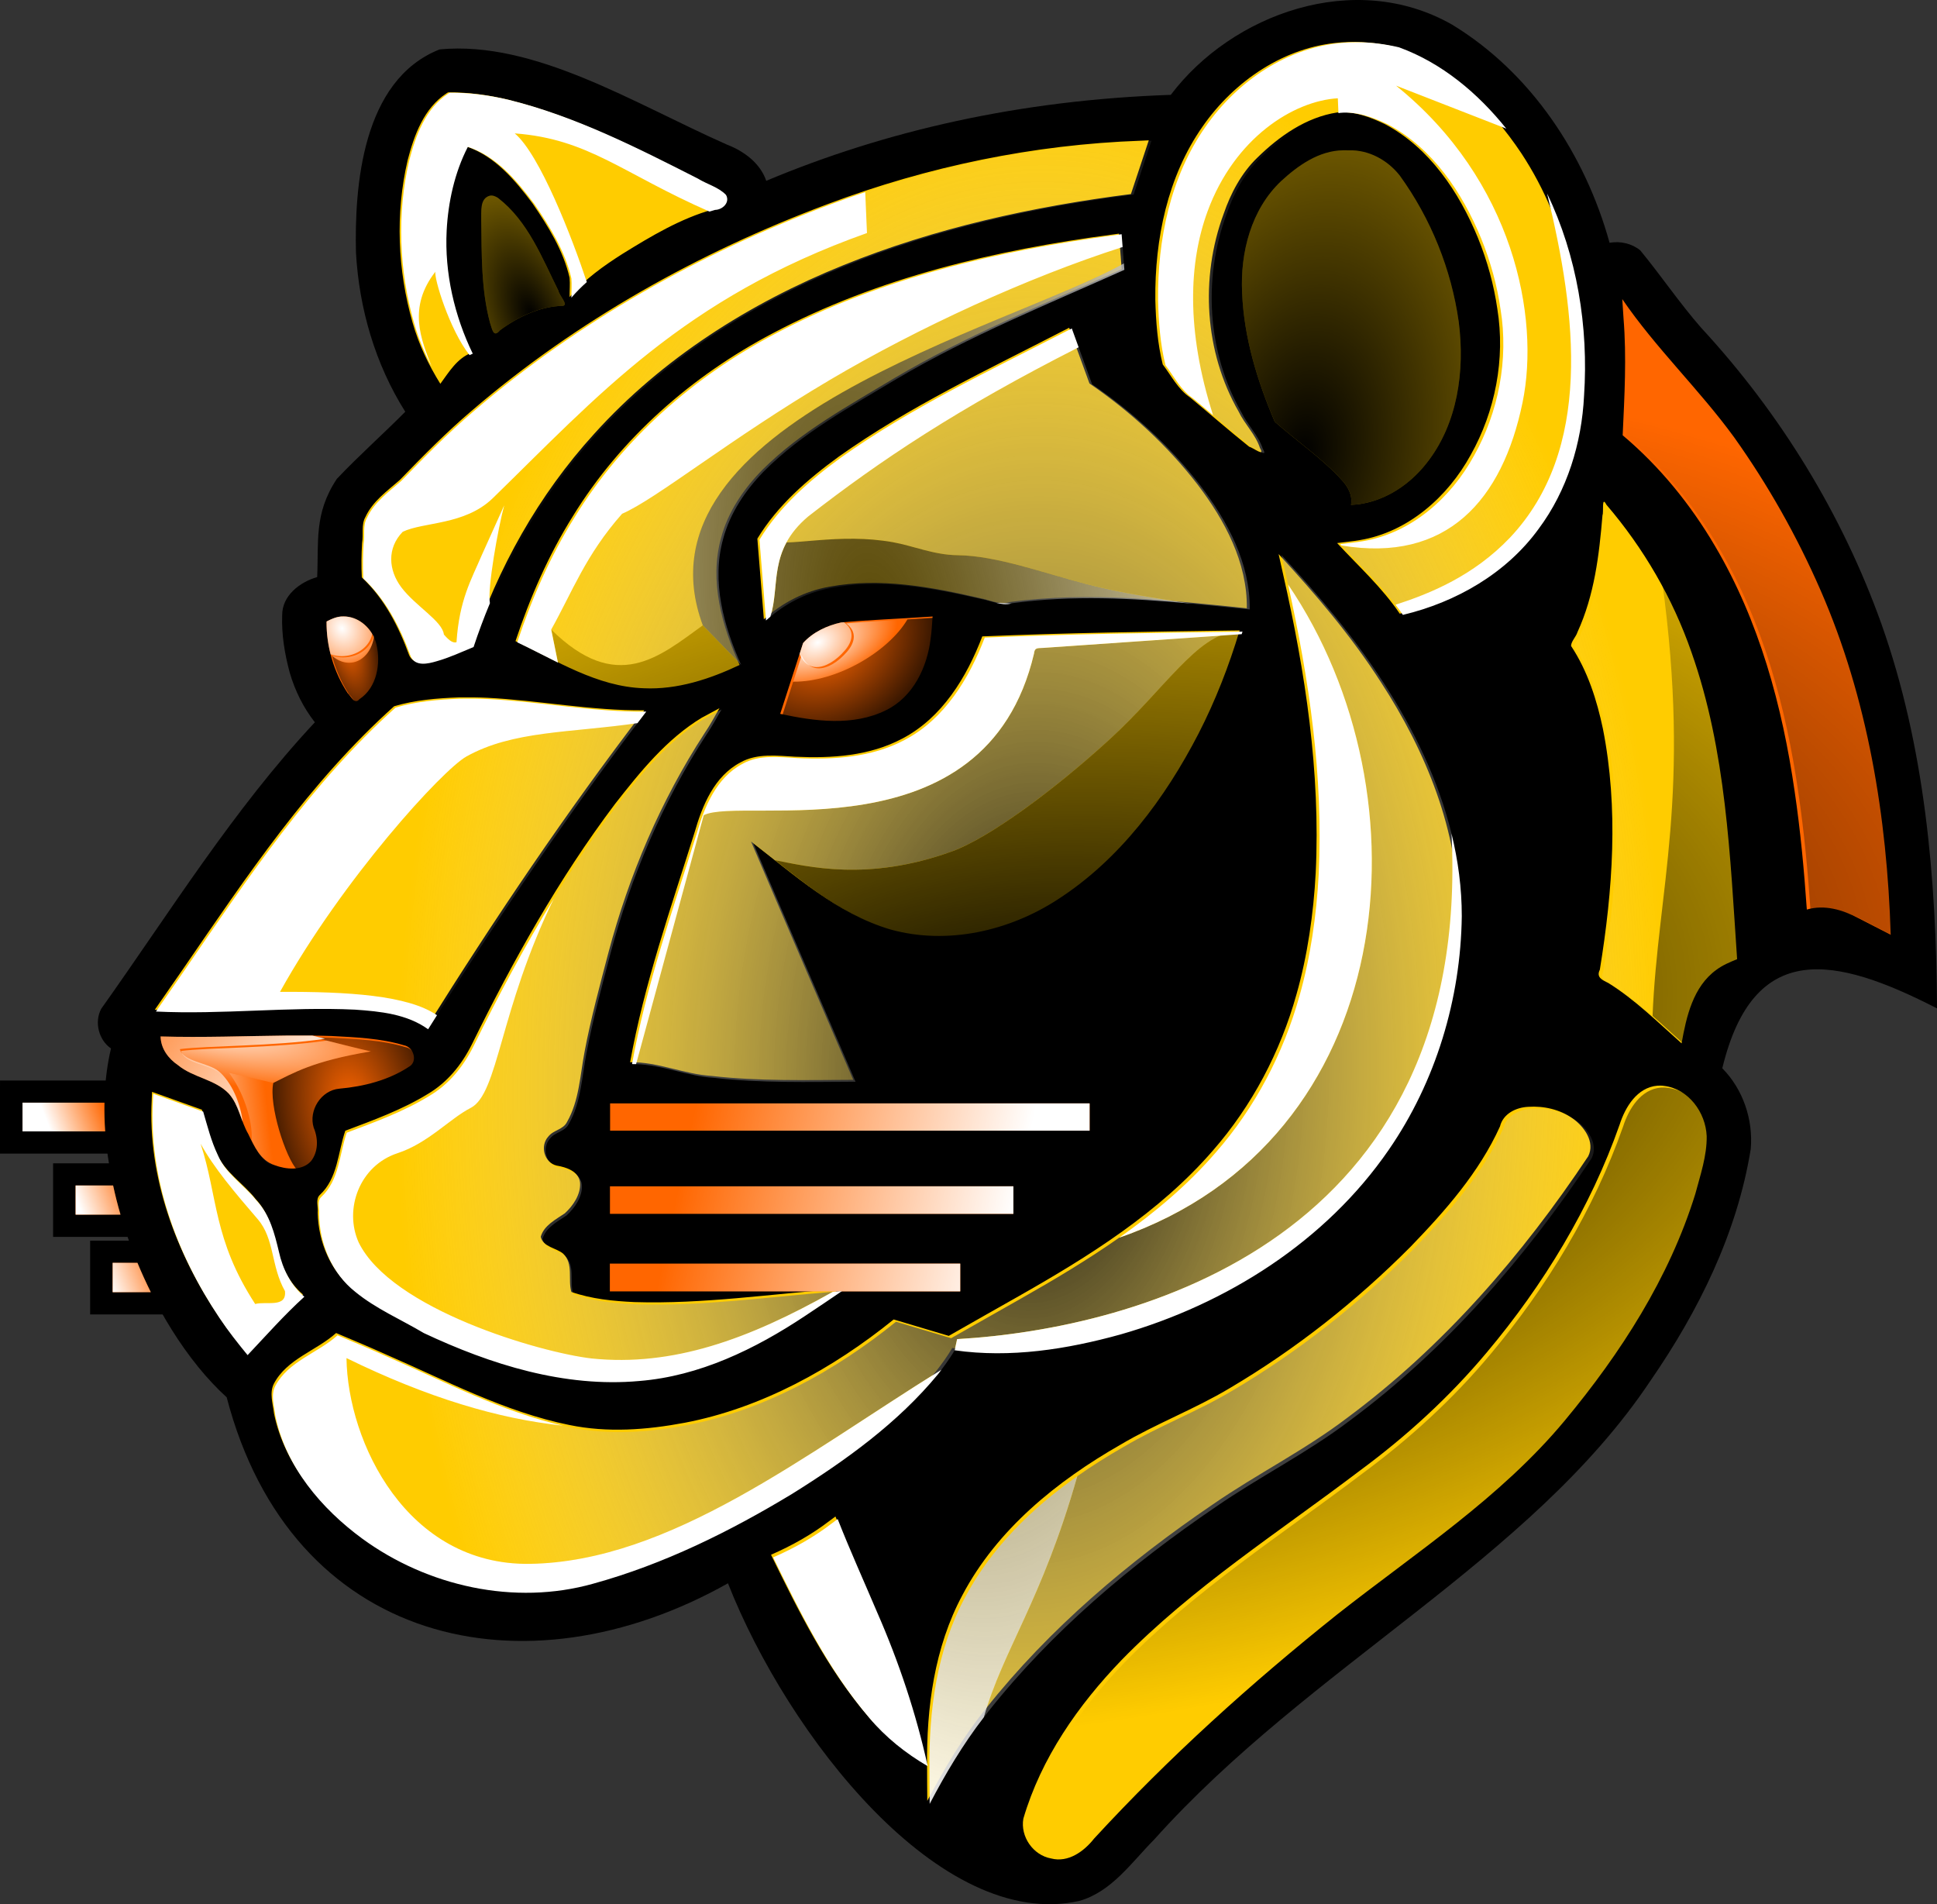 <?xml version="1.0" encoding="UTF-8" standalone="no"?>
<svg
   xmlns:dc="http://purl.org/dc/elements/1.1/"
   xmlns:cc="http://creativecommons.org/ns#"
   xmlns:rdf="http://www.w3.org/1999/02/22-rdf-syntax-ns#"
   xmlns:svg="http://www.w3.org/2000/svg"
   xmlns="http://www.w3.org/2000/svg"
   xmlns:xlink="http://www.w3.org/1999/xlink"
   xmlns:sodipodi="http://sodipodi.sourceforge.net/DTD/sodipodi-0.dtd"
   xmlns:inkscape="http://www.inkscape.org/namespaces/inkscape"
   width="184.739mm"
   height="181.582mm"
   viewBox="0 0 184.739 181.582"
   version="1.1"
   id="svg8"
   inkscape:version="1.0.2 (e86c870, 2021-01-15)"
   sodipodi:docname="liger_grad.svg">
  <rect x="0" y="0" width="184.739" height="181.582" fill="#333333" stroke="none"/>
  <defs
     id="defs2">
    <linearGradient
       inkscape:collect="always"
       id="linearGradient3925">
      <stop
         style="stop-color:#ffffff;stop-opacity:0"
         offset="0"
         id="stop3921" />
      <stop
         style="stop-color:#ffffff;stop-opacity:1"
         offset="1"
         id="stop3923" />
    </linearGradient>
    <linearGradient
       inkscape:collect="always"
       id="linearGradient3913">
      <stop
         style="stop-color:#ffffff;stop-opacity:1;"
         offset="0"
         id="stop3909" />
      <stop
         style="stop-color:#ffffff;stop-opacity:0;"
         offset="1"
         id="stop3911" />
    </linearGradient>
    <linearGradient
       inkscape:collect="always"
       id="linearGradient3877">
      <stop
         style="stop-color:#000000;stop-opacity:1;"
         offset="0"
         id="stop3873" />
      <stop
         style="stop-color:#000000;stop-opacity:0;"
         offset="1"
         id="stop3875" />
    </linearGradient>
    <linearGradient
       inkscape:collect="always"
       id="linearGradient3838">
      <stop
         style="stop-color:#ffffff;stop-opacity:1;"
         offset="0"
         id="stop3834" />
      <stop
         style="stop-color:#ffffff;stop-opacity:0;"
         offset="1"
         id="stop3836" />
    </linearGradient>
    <linearGradient
       inkscape:collect="always"
       id="linearGradient3826">
      <stop
         style="stop-color:#ffffff;stop-opacity:1;"
         offset="0"
         id="stop3822" />
      <stop
         style="stop-color:#ffffff;stop-opacity:0;"
         offset="1"
         id="stop3824" />
    </linearGradient>
    <linearGradient
       inkscape:collect="always"
       id="linearGradient3810">
      <stop
         style="stop-color:#000000;stop-opacity:0"
         offset="0"
         id="stop3806" />
      <stop
         style="stop-color:#000000;stop-opacity:1"
         offset="1"
         id="stop3808" />
    </linearGradient>
    <linearGradient
       inkscape:collect="always"
       id="linearGradient3758">
      <stop
         style="stop-color:#ffffff;stop-opacity:1;"
         offset="0"
         id="stop3754" />
      <stop
         style="stop-color:#ffffff;stop-opacity:0;"
         offset="1"
         id="stop3756" />
    </linearGradient>
    <linearGradient
       inkscape:collect="always"
       id="linearGradient3743">
      <stop
         style="stop-color:#ffffff;stop-opacity:1;"
         offset="0"
         id="stop3739" />
      <stop
         style="stop-color:#ffffff;stop-opacity:0;"
         offset="1"
         id="stop3741" />
    </linearGradient>
    <linearGradient
       inkscape:collect="always"
       id="linearGradient3731">
      <stop
         style="stop-color:#ffffff;stop-opacity:1;"
         offset="0"
         id="stop3727" />
      <stop
         style="stop-color:#ffffff;stop-opacity:0;"
         offset="1"
         id="stop3729" />
    </linearGradient>
    <linearGradient
       inkscape:collect="always"
       id="linearGradient3719">
      <stop
         style="stop-color:#000000;stop-opacity:0"
         offset="0"
         id="stop3715" />
      <stop
         style="stop-color:#000000;stop-opacity:1"
         offset="1"
         id="stop3717" />
    </linearGradient>
    <linearGradient
       inkscape:collect="always"
       id="linearGradient3690">
      <stop
         style="stop-color:#ffffff;stop-opacity:1;"
         offset="0"
         id="stop3686" />
      <stop
         style="stop-color:#ffffff;stop-opacity:0;"
         offset="1"
         id="stop3688" />
    </linearGradient>
    <linearGradient
       inkscape:collect="always"
       id="linearGradient3674">
      <stop
         style="stop-color:#ffffff;stop-opacity:1;"
         offset="0"
         id="stop3670" />
      <stop
         style="stop-color:#ffffff;stop-opacity:0;"
         offset="1"
         id="stop3672" />
    </linearGradient>
    <linearGradient
       inkscape:collect="always"
       id="linearGradient3656">
      <stop
         style="stop-color:#000000;stop-opacity:0"
         offset="0"
         id="stop3652" />
      <stop
         style="stop-color:#000000;stop-opacity:1"
         offset="1"
         id="stop3654" />
    </linearGradient>
    <linearGradient
       inkscape:collect="always"
       id="linearGradient3455">
      <stop
         style="stop-color:#000000;stop-opacity:0.66"
         offset="0"
         id="stop3451" />
      <stop
         style="stop-color:#ffffff;stop-opacity:0.9"
         offset="1"
         id="stop3453" />
    </linearGradient>
    <linearGradient
       inkscape:collect="always"
       id="linearGradient3408">
      <stop
         style="stop-color:#000000;stop-opacity:1;"
         offset="0"
         id="stop3404" />
      <stop
         style="stop-color:#000000;stop-opacity:0;"
         offset="1"
         id="stop3406" />
    </linearGradient>
    <linearGradient
       inkscape:collect="always"
       id="linearGradient3371">
      <stop
         style="stop-color:#000000;stop-opacity:1"
         offset="0"
         id="stop3367" />
      <stop
         style="stop-color:#ffffff;stop-opacity:0;"
         offset="1"
         id="stop3369" />
    </linearGradient>
    <linearGradient
       inkscape:collect="always"
       id="linearGradient2778">
      <stop
         style="stop-color:#000000;stop-opacity:1"
         offset="0"
         id="stop2774" />
      <stop
         style="stop-color:#000000;stop-opacity:0"
         offset="1"
         id="stop2776" />
    </linearGradient>
    <radialGradient
       inkscape:collect="always"
       xlink:href="#linearGradient2778"
       id="radialGradient2768"
       cx="103.973"
       cy="39.89"
       fx="103.973"
       fy="39.89"
       r="3.985"
       gradientTransform="matrix(-1.299,-3.286,1.622,-0.641,176.023,409.469)"
       gradientUnits="userSpaceOnUse" />
    <radialGradient
       inkscape:collect="always"
       xlink:href="#linearGradient3371"
       id="radialGradient3373"
       cx="576.173"
       cy="423.764"
       fx="576.173"
       fy="423.764"
       r="265.126"
       gradientTransform="matrix(-0.028,1.417,-0.862,-0.017,960.122,-376.222)"
       gradientUnits="userSpaceOnUse" />
    <radialGradient
       inkscape:collect="always"
       xlink:href="#linearGradient3408"
       id="radialGradient3410"
       cx="569.915"
       cy="422.482"
       fx="569.915"
       fy="422.482"
       r="241.615"
       gradientTransform="matrix(1.793,-0.256,0.142,0.992,-511.909,153.266)"
       gradientUnits="userSpaceOnUse" />
    <radialGradient
       inkscape:collect="always"
       xlink:href="#linearGradient3455"
       id="radialGradient3457"
       cx="570.567"
       cy="457.212"
       fx="570.567"
       fy="457.212"
       r="89.824"
       gradientTransform="matrix(-1.707,0.217,-0.581,-4.574,1764.127,2258.212)"
       gradientUnits="userSpaceOnUse" />
    <radialGradient
       inkscape:collect="always"
       xlink:href="#linearGradient3656"
       id="radialGradient3667"
       cx="332.816"
       cy="279.85"
       fx="332.816"
       fy="279.85"
       r="8.574"
       gradientTransform="matrix(1.087,4.447,-1.617,0.395,422.646,-1314.634)"
       gradientUnits="userSpaceOnUse" />
    <radialGradient
       inkscape:collect="always"
       xlink:href="#linearGradient3674"
       id="radialGradient3676"
       cx="87.562"
       cy="71.929"
       fx="87.562"
       fy="71.929"
       r="2.178"
       gradientTransform="matrix(1.125,2.643,-2.199,0.936,147.256,-226.652)"
       gradientUnits="userSpaceOnUse" />
    <radialGradient
       inkscape:collect="always"
       xlink:href="#linearGradient3690"
       id="radialGradient3692"
       cx="331.601"
       cy="270.407"
       fx="331.601"
       fy="270.407"
       r="7.571"
       gradientTransform="matrix(0.68,1.727,-1.634,0.643,548.047,-473.079)"
       gradientUnits="userSpaceOnUse" />
    <radialGradient
       inkscape:collect="always"
       xlink:href="#linearGradient3719"
       id="radialGradient3721"
       cx="329.296"
       cy="440.784"
       fx="329.296"
       fy="440.784"
       r="25.741"
       gradientTransform="matrix(-1.496,0.221,-0.378,-2.564,993.221,1501.881)"
       gradientUnits="userSpaceOnUse" />
    <linearGradient
       inkscape:collect="always"
       xlink:href="#linearGradient3731"
       id="linearGradient3733"
       x1="267.5"
       y1="454.107"
       x2="304.286"
       y2="450.179"
       gradientUnits="userSpaceOnUse" />
    <radialGradient
       inkscape:collect="always"
       xlink:href="#linearGradient3743"
       id="radialGradient3751"
       cx="274.07"
       cy="389.011"
       fx="274.07"
       fy="389.011"
       r="34.144"
       gradientTransform="matrix(2.383,0.545,-0.134,0.588,-326.684,34.265)"
       gradientUnits="userSpaceOnUse" />
    <linearGradient
       inkscape:collect="always"
       xlink:href="#linearGradient3758"
       id="linearGradient3760"
       x1="83.75"
       y1="121.101"
       x2="62.791"
       y2="106.353"
       gradientUnits="userSpaceOnUse" />
    <radialGradient
       inkscape:collect="always"
       xlink:href="#linearGradient3810"
       id="radialGradient3812"
       cx="504.87"
       cy="274.008"
       fx="504.87"
       fy="274.008"
       r="27.464"
       gradientTransform="matrix(0.747,1.308,-1.66,0.948,582.595,-641.91)"
       gradientUnits="userSpaceOnUse" />
    <radialGradient
       inkscape:collect="always"
       xlink:href="#linearGradient3826"
       id="radialGradient3828"
       cx="502.395"
       cy="275.123"
       fx="502.395"
       fy="275.123"
       r="20.557"
       gradientTransform="matrix(0.248,0.681,-1.355,0.494,750.333,-200.628)"
       gradientUnits="userSpaceOnUse" />
    <radialGradient
       inkscape:collect="always"
       xlink:href="#linearGradient3838"
       id="radialGradient3840"
       cx="132.951"
       cy="73.431"
       fx="132.951"
       fy="73.431"
       r="2.481"
       gradientTransform="matrix(0.975,1.806,-2.522,1.362,188.531,-266.678)"
       gradientUnits="userSpaceOnUse" />
    <radialGradient
       inkscape:collect="always"
       xlink:href="#linearGradient3877"
       id="radialGradient3879"
       cx="179.311"
       cy="50.88"
       fx="179.311"
       fy="50.88"
       r="10.438"
       gradientTransform="matrix(2.06,0.339,-0.546,3.319,-162.34,-174.147)"
       gradientUnits="userSpaceOnUse" />
    <linearGradient
       inkscape:collect="always"
       xlink:href="#linearGradient3913"
       id="linearGradient3915"
       x1="151.621"
       y1="127.926"
       x2="120.53"
       y2="121.362"
       gradientUnits="userSpaceOnUse" />
    <linearGradient
       inkscape:collect="always"
       xlink:href="#linearGradient3925"
       id="linearGradient3927"
       x1="66.86"
       y1="122.529"
       x2="61.508"
       y2="124.561"
       gradientUnits="userSpaceOnUse" />
  </defs>
  <sodipodi:namedview
     id="base"
     pagecolor="#ffffff"
     bordercolor="#666666"
     borderopacity="1.0"
     inkscape:pageopacity="0.0"
     inkscape:pageshadow="2"
     inkscape:zoom="0.98994949"
     inkscape:cx="330.39252"
     inkscape:cy="422.38512"
     inkscape:document-units="mm"
     inkscape:current-layer="layer1"
     inkscape:document-rotation="0"
     showgrid="false"
     inkscape:window-width="1920"
     inkscape:window-height="1121"
     inkscape:window-x="-9"
     inkscape:window-y="-9"
     inkscape:window-maximized="1" />
  <g
     inkscape:groupmode="layer"
     id="layer1"
     inkscape:label="base"
     transform="translate(2.148,-1.1212623e-4)"
     style="display:inline">
    <path
       id="path958"
       style="display:inline;fill:#000000;stroke:none;stroke-width:0.189"
       inkscape:label="moustache"
       d="m -2.148,103.565 c 0,2.148 0,4.296 0,6.443 4.087,0 8.174,0 12.262,0 -0.194,-2.319 -0.243,-4.647 -0.187,-6.973 -4.025,0 -8.049,0 -12.074,0 0,0.176 0,0.353 0,0.529 z m 5.064,7.898 c 0,2.161 0,4.323 0,6.484 3.054,0 6.108,0 9.162,0 -0.62,-2.331 -1.274,-4.655 -1.783,-7.014 -2.46,0 -4.919,0 -7.379,0 0,0.176 0,0.353 0,0.529 z m 3.533,7.373 c 0,2.168 0,4.336 0,6.504 3.036,0 6.073,0 9.109,0 -1.107,-2.332 -2.241,-4.653 -3.242,-7.033 -1.956,0 -3.911,0 -5.867,0 0,0.176 0,0.353 0,0.529 z" />
    <path
       style="display:inline;fill:#000000;stroke:#aa0000;stroke-width:0;stroke-linecap:butt;stroke-linejoin:miter;stroke-miterlimit:4;stroke-dasharray:none;stroke-opacity:1;paint-order:markers stroke fill"
       d="m 109.515,9.045 c -14.431,0.495 -27.219,3.43 -38.582,8.197 -0.586,-1.704 -2.139,-2.833 -3.761,-3.458 -8.857,-3.918 -18.344,-9.938 -27.393,-9.072 -7.421,2.926 -8.121,13.154 -7.977,19.375 0.298,5.337 1.84,10.644 4.703,15.177 -2.146,2.159 -4.431,4.185 -6.522,6.394 -2.21,3.305 -1.722,6.069 -1.882,9.371 -1.65,0.474 -3.352,1.769 -3.336,3.641 -0.069,1.848 0.242,3.707 0.723,5.486 0.498,1.703 1.296,3.323 2.393,4.721 -7.781,8.329 -13.796,18.064 -20.375,27.318 -0.676,1.261 -0.246,2.977 0.93,3.785 -2.668,11.359 3.571,26.49 11.035,33.264 6.158,23.61 28.427,28.653 47.81,17.735 5.701,14.497 20.273,33.245 33.501,30.292 3.1,-0.877 4.983,-3.675 7.139,-5.846 14.892,-16.624 35.899,-26.627 47.334,-43.749 4.588,-6.638 8.278,-14.086 9.572,-22.111 0.245,-2.791 -0.734,-5.697 -2.714,-7.695 2.975,-12.301 10.738,-10.711 20.48,-5.711 -0.067,-12.375 -1.143,-24.937 -5.306,-36.671 -3.73,-10.442 -9.647,-20.074 -17.172,-28.211 -2.074,-2.365 -3.837,-4.99 -5.832,-7.409 -0.805,-0.653 -1.906,-0.898 -2.92,-0.716 C 149.039,14.753 143.874,6.924 136.345,2.35 127.025,-2.958 115.326,1.351 109.515,9.045 Z"
       id="path955"
       sodipodi:nodetypes="ccccccccccccccccccccccccccc"
       inkscape:label="egde" />
  </g>
  <g
     inkscape:groupmode="layer"
     id="layer3"
     inkscape:label="color"
     style="display:inline"
     transform="translate(-54.972,-12.176)">
    <path
       style="display:inline;fill:#ff6600;stroke:none;stroke-width:8.765;stroke-linecap:butt;stroke-linejoin:miter;stroke-miterlimit:4;stroke-dasharray:none;stroke-opacity:1;paint-order:markers stroke fill"
       d="m 209.814,42.531 c 0.302,3.713 0.089,7.439 -0.082,11.152 3.543,2.98 6.493,6.621 8.81,10.568 4.21,7.127 6.417,15.257 7.589,23.373 0.557,3.757 0.901,7.495 1.165,11.286 1.677,-0.496 3.418,0.021 4.911,0.814 1.034,0.521 2.055,1.065 3.089,1.586 -0.352,-11.219 -2.181,-22.526 -6.698,-32.864 -2.236,-5.125 -4.998,-10.026 -8.242,-14.579 -3.329,-4.569 -7.468,-8.491 -10.661,-13.166 0.04,0.61 0.079,1.22 0.119,1.83 z"
       id="path3471"
       inkscape:label="back" />
    <path
       id="path1014"
       style="display:inline;fill:#ffcc00;stroke:none;stroke-width:8.765;stroke-linecap:butt;stroke-linejoin:miter;stroke-miterlimit:4;stroke-dasharray:none;stroke-opacity:1;paint-order:markers stroke fill"
       d="m 182.865,16.223 c -5.363,0.38 -10.175,3.674 -13.194,8.013 -3.353,4.78 -4.569,10.76 -4.511,16.519 0.053,2.068 0.208,4.175 0.707,6.174 0.832,1.092 1.455,2.377 2.625,3.159 1.877,1.554 3.719,3.164 5.618,4.684 0.401,0.105 1.563,1.029 1.032,0.128 -0.423,-1.297 -1.455,-2.261 -2.041,-3.484 -3.253,-5.672 -3.678,-12.762 -1.417,-18.866 0.657,-1.92 1.684,-3.879 3.2,-5.334 2.089,-2.05 4.659,-3.859 7.61,-4.314 1.607,-0.155 3.176,0.442 4.555,1.105 4.268,2.254 7.087,6.494 8.882,10.856 0.899,2.224 1.513,4.46 1.848,6.767 0.775,4.763 -0.203,9.777 -2.542,13.93 -2.189,4.002 -5.976,7.36 -10.578,8.12 -0.715,0.124 -1.44,0.184 -2.159,0.282 2.036,2.201 4.288,4.236 5.973,6.734 5.055,-1.201 9.855,-3.95 12.937,-8.202 2.714,-3.643 4.092,-8.149 4.316,-12.658 0.534,-7.997 -1.214,-16.289 -5.65,-23.033 -2.929,-4.391 -6.939,-8.309 -11.971,-10.144 -1.713,-0.402 -3.483,-0.572 -5.24,-0.439 z m -85.299,4.848 c -2.16,1.407 -3.1,4.004 -3.718,6.391 -1.183,5.083 -0.961,10.476 0.476,15.484 0.585,2.063 1.514,4.01 2.644,5.828 0.824,-1.121 1.579,-2.402 2.936,-2.945 -1.75,-3.6 -2.693,-7.7 -2.486,-11.707 0.139,-2.693 0.75,-5.527 2.02,-7.984 2.726,0.904 4.661,3.216 6.33,5.441 1.486,2.177 2.935,4.49 3.527,7.088 0.057,0.608 -0.005,1.222 0.002,1.832 1.43,-1.684 3.235,-2.966 5.06,-4.125 2.721,-1.683 5.523,-3.362 8.625,-4.233 0.712,-0.013 1.448,-0.716 1.035,-1.429 -0.722,-0.749 -1.814,-1.011 -2.687,-1.557 -5.79,-2.941 -11.656,-5.928 -17.996,-7.492 -1.845,-0.436 -3.737,-0.697 -5.635,-0.677 l -0.084,0.054 z m 66.197,4.523 c -10.203,0.359 -20.32,2.461 -29.869,6.051 -12.299,4.595 -23.952,11.124 -33.93,19.694 -2.423,2.06 -4.654,4.329 -6.866,6.61 -1.208,1.054 -2.575,2.02 -3.271,3.519 -0.422,0.737 -0.18,1.664 -0.32,2.481 -0.066,1.093 -0.087,2.19 -0.027,3.285 2.157,2.024 3.505,4.654 4.514,7.416 0.438,0.997 1.651,0.707 2.47,0.465 1.212,-0.339 2.354,-0.877 3.517,-1.352 2.45,-7.394 6.356,-14.389 11.655,-20.211 6.479,-7.194 14.857,-12.485 23.751,-16.078 8.777,-3.563 18.093,-5.602 27.445,-6.791 0.566,-1.709 1.135,-3.417 1.703,-5.125 -0.257,0.012 -0.514,0.025 -0.771,0.037 z m -2.627,8.939 c -11.197,1.484 -22.422,4.097 -32.464,9.422 -7.703,4.056 -14.495,9.997 -19.066,17.447 -2.325,3.715 -4.087,7.756 -5.468,11.909 3.915,1.857 7.777,4.352 12.241,4.496 3.187,0.149 6.29,-0.873 9.136,-2.222 -1.701,-3.742 -2.903,-8.023 -1.773,-12.105 0.66,-2.503 2.169,-4.698 3.923,-6.485 3.657,-3.659 8.23,-6.12 12.635,-8.779 6.912,-4.081 14.343,-7.085 21.652,-10.369 -0.088,-1.129 -0.175,-2.259 -0.262,-3.389 -0.185,0.025 -0.37,0.051 -0.555,0.076 z m -4.723,9.166 c -7.279,3.756 -14.749,7.258 -21.445,12.021 -2.976,2.168 -5.837,4.642 -7.764,7.823 0.206,2.563 0.414,5.125 0.621,7.688 1.754,-1.587 3.921,-2.702 6.257,-3.107 4.781,-0.883 9.651,0.005 14.37,1.092 0.947,0.178 1.872,0.678 2.845,0.367 7.528,-1.025 15.084,-0.179 22.59,0.597 0.057,-4.366 -2.102,-8.387 -4.679,-11.773 -2.889,-3.754 -6.427,-6.994 -10.332,-9.667 -0.643,-1.77 -1.285,-3.541 -1.93,-5.311 -0.178,0.09 -0.355,0.18 -0.533,0.27 z m 51.395,17.596 c -0.318,3.826 -0.77,7.631 -2.389,11.166 -0.139,0.45 -0.61,0.884 -0.607,1.313 1.588,2.401 2.464,5.171 3.037,7.901 1.502,7.597 0.943,15.372 -0.294,22.973 -0.363,0.723 0.224,0.978 0.796,1.256 2.576,1.605 4.742,3.758 7.001,5.764 0.454,-2.551 1.093,-5.406 3.322,-7.016 0.597,-0.444 1.288,-0.732 1.973,-1.011 -0.67,-9.831 -1.039,-19.872 -4.348,-29.255 -1.787,-5.153 -4.569,-9.941 -8.117,-14.08 -0.49,-0.942 -0.241,0.742 -0.374,0.99 z m -30.455,5.67 c 2.12,9.348 3.567,18.841 3.104,28.432 -0.204,3.876 -0.783,7.913 -1.836,11.605 -1.527,5.472 -4.242,10.626 -7.959,14.874 -5.115,5.921 -11.859,10.12 -18.563,13.92 -2.213,1.259 -4.433,2.5 -6.64,3.767 -1.751,-0.522 -3.5,-1.048 -5.252,-1.566 -5.801,4.693 -12.616,8.452 -19.928,9.85 -3.633,0.682 -7.364,0.966 -11.016,0.211 -6.141,-1.246 -11.724,-4.224 -17.425,-6.7 -1.591,-0.716 -3.197,-1.398 -4.809,-2.068 -1.896,1.702 -4.683,2.461 -5.932,4.826 -0.453,0.884 -0.095,1.92 0.009,2.852 0.993,4.829 4.379,8.821 8.27,11.677 6.225,4.546 14.509,6.4 21.992,4.293 6.723,-1.85 13.036,-4.972 18.982,-8.575 5.071,-3.166 10.025,-6.722 13.853,-11.367 0.571,-0.731 1.122,-1.48 1.592,-2.281 5.295,0.757 10.693,-0.093 15.806,-1.511 10.086,-2.89 19.522,-8.846 25.525,-17.571 4.487,-6.495 6.859,-14.378 6.957,-22.254 0.006,-7.95 -3.124,-15.571 -7.405,-22.148 -2.823,-4.398 -6.217,-8.389 -9.759,-12.219 0.145,0.651 0.29,1.302 0.436,1.953 z m -4.887,5.338 c -7.938,0.11 -15.877,0.221 -23.809,0.557 -1.487,3.894 -3.826,7.758 -7.631,9.748 -3.135,1.667 -6.746,1.888 -10.203,1.728 -1.707,-0.093 -3.639,-0.36 -5.241,0.549 -2.49,1.313 -3.629,4.107 -4.366,6.671 -2.268,7.238 -4.803,14.426 -6.147,21.911 2.674,-0.037 5.088,1.131 7.758,1.306 4.488,0.516 9.014,0.39 13.523,0.374 -3.25,-7.575 -6.523,-15.139 -9.746,-22.725 4.14,3.193 8.18,6.873 13.3,8.389 5.402,1.498 11.303,0.155 15.941,-2.86 5.915,-3.811 10.244,-9.64 13.437,-15.822 1.616,-3.145 2.9,-6.451 3.918,-9.835 -0.245,0.003 -0.49,0.006 -0.734,0.01 z M 98.711,78.68 c -2.064,0.075 -4.182,0.253 -6.15,0.843 -8.042,7.193 -14.074,16.232 -20.138,25.066 -0.896,1.291 -1.793,2.581 -2.687,3.874 6.313,0.304 12.674,-0.477 18.953,-0.18 2.399,0.164 4.951,0.42 6.963,1.867 6.49,-10.369 13.328,-20.53 20.771,-30.242 -5.035,0.051 -9.964,-0.936 -14.983,-1.193 -0.91,-0.043 -1.819,-0.05 -2.73,-0.036 z m 23.225,1.916 c -3.384,2.041 -5.908,5.182 -8.314,8.254 -5.364,7.123 -9.727,14.942 -13.654,22.93 -0.974,1.945 -2.341,3.627 -4.21,4.724 -2.452,1.504 -5.173,2.485 -7.853,3.497 -0.712,2.073 -0.712,4.54 -2.435,6.125 -0.425,0.414 -0.132,1.132 -0.197,1.679 0.055,2.79 1.221,5.599 3.445,7.348 1.972,1.618 4.348,2.625 6.525,3.923 6.373,2.995 13.4,5.21 20.519,4.564 5.735,-0.459 11.038,-3.042 15.766,-6.182 1.184,-0.785 2.363,-1.578 3.537,-2.379 -6.534,0.477 -13.023,1.466 -19.575,1.262 -2.032,-0.094 -4.099,-0.294 -6.025,-0.969 -0.347,-1.177 0.229,-2.688 -0.779,-3.648 -0.674,-0.566 -1.919,-0.622 -2.139,-1.611 0.292,-1.082 1.434,-1.645 2.299,-2.241 0.786,-0.725 1.517,-1.78 1.451,-2.905 -0.117,-1.104 -1.304,-1.486 -2.234,-1.643 -1.204,-0.284 -1.61,-1.897 -0.787,-2.779 0.476,-0.618 1.418,-0.639 1.782,-1.389 1.16,-2.04 1.239,-4.47 1.674,-6.72 0.601,-3.175 1.451,-6.3 2.27,-9.426 1.958,-7.377 4.984,-14.482 9.148,-20.889 0.529,-0.775 0.972,-1.602 1.442,-2.412 -0.551,0.296 -1.103,0.592 -1.654,0.889 z m 91.113,35.109 c -1.931,0.157 -3.071,2.036 -3.606,3.71 -2.776,7.91 -7.269,15.295 -12.647,21.697 -3.567,4.266 -7.693,8.032 -12.149,11.316 -7.698,5.846 -15.93,11.099 -22.712,18.051 -4.134,4.292 -7.67,9.351 -9.361,15.118 -0.306,1.71 0.932,3.496 2.651,3.798 1.63,0.423 3.139,-0.68 4.096,-1.898 7.131,-7.744 14.972,-14.818 23.196,-21.38 7.453,-5.867 15.58,-11.12 21.704,-18.492 5.323,-6.412 9.952,-13.586 12.438,-21.595 0.479,-1.806 1.114,-3.63 1.086,-5.518 -0.095,-2.259 -1.739,-4.521 -4.08,-4.788 -0.203,-0.037 -0.412,-0.023 -0.618,-0.021 z m -143.605,1.303 c -0.399,7.362 2.294,14.603 6.354,20.648 0.816,1.227 1.732,2.382 2.665,3.52 1.775,-1.877 3.488,-3.821 5.404,-5.559 -1.292,-1.091 -2.061,-2.645 -2.42,-4.276 -0.412,-1.724 -0.861,-3.526 -2.116,-4.854 -1.184,-1.507 -2.947,-2.541 -3.708,-4.366 -0.63,-1.322 -0.98,-2.738 -1.39,-4.126 -1.586,-0.568 -3.173,-1.135 -4.76,-1.703 -0.01,0.239 -0.021,0.478 -0.031,0.717 z m 131.281,0.713 c -1.159,0.051 -2.398,0.656 -2.692,1.868 -1.983,4.382 -5.217,8.048 -8.531,11.476 -5.175,5.199 -10.937,9.76 -17.254,13.488 -3.323,1.991 -7.05,3.392 -10.41,5.386 -6.062,3.462 -11.768,8.072 -15.076,14.34 -2.675,4.986 -3.434,10.736 -3.37,16.325 -0.001,1.1 0.01,2.2 0.02,3.3 1.616,-3.082 3.405,-6.082 5.588,-8.801 6.064,-7.647 13.61,-14.007 21.656,-19.477 4.174,-2.884 8.743,-5.154 12.786,-8.234 9.153,-6.778 16.716,-15.507 23.004,-24.955 0.683,-1.358 -0.388,-2.841 -1.485,-3.608 -1.214,-0.863 -2.763,-1.207 -4.236,-1.109 z m -66.621,39.469 c -1.716,1.319 -3.615,2.379 -5.596,3.244 2.607,5.329 5.275,10.73 9.15,15.273 1.559,1.861 3.476,3.386 5.569,4.604 -1.109,-5.028 -2.747,-9.928 -4.812,-14.641 -1.256,-2.961 -2.586,-5.891 -3.762,-8.886 -0.183,0.135 -0.366,0.271 -0.549,0.406 z"
       inkscape:label="face" />
    <path
       id="path1115"
       style="display:inline;mix-blend-mode:normal;fill:#806600;fill-opacity:1;stroke:none;stroke-width:8.765;stroke-linecap:butt;stroke-linejoin:miter;stroke-miterlimit:4;stroke-dasharray:none;stroke-opacity:1;paint-order:markers stroke fill"
       inkscape:label="ears"
       d="m 183.086,26.508 c -2.308,0.026 -4.305,1.439 -5.936,2.944 -2.855,2.705 -3.897,6.798 -3.713,10.625 0.167,4.267 1.443,8.411 3.114,12.314 2.113,1.848 4.543,3.516 6.381,5.545 0.602,0.646 1.059,1.474 0.891,2.385 2.859,-0.118 5.455,-1.751 7.192,-3.962 2.99,-3.756 3.681,-8.853 3.08,-13.499 -0.705,-5.006 -2.658,-9.845 -5.621,-13.94 -1.162,-1.481 -2.961,-2.47 -4.87,-2.41 -0.172,8.82e-4 -0.345,-0.007 -0.517,-0.002 z m -81.377,4.324 c -1,0.25 -0.814,1.517 -0.842,2.311 0.051,3.277 -0.012,6.619 0.838,9.809 0.209,0.577 0.305,1.498 0.959,0.715 1.741,-1.299 3.788,-2.28 5.996,-2.328 0.553,-0.09 -0.363,-0.997 -0.427,-1.431 -1.563,-3.143 -2.898,-6.643 -5.764,-8.86 -0.226,-0.143 -0.486,-0.263 -0.76,-0.215 z" />
    <path
       style="fill:#ff6600;stroke:none;stroke-width:0.189"
       d="m 82.447,110.924 c -4.053,0.041 -8.107,0.205 -12.16,0.086 0.019,1.15 0.738,2.118 1.663,2.738 1.452,1.201 3.527,1.336 4.847,2.713 0.97,1.087 1.132,2.616 1.854,3.851 0.565,1.171 1.158,2.529 2.501,2.969 1.097,0.414 2.621,0.574 3.481,-0.378 0.712,-0.91 0.694,-2.164 0.259,-3.191 -0.515,-1.649 0.708,-3.579 2.458,-3.723 2.322,-0.207 4.686,-0.804 6.648,-2.102 0.848,-0.491 0.418,-1.866 -0.49,-2.031 -2.233,-0.675 -4.602,-0.764 -6.92,-0.889 -1.38,-0.046 -2.76,-0.054 -4.14,-0.042 z"
       id="path5660"
       inkscape:label="nose" />
    <path
       id="path5656"
       style="fill:#ff6600;stroke:none;stroke-width:0.189"
       d="m 143.316,71.004 c -2.706,0.19 -5.428,0.274 -8.125,0.529 -1.349,0.294 -2.705,0.936 -3.625,1.961 -0.727,2.251 -1.455,4.503 -2.182,6.754 3.292,0.708 6.944,1.208 10.08,-0.342 2.602,-1.26 3.955,-4.12 4.273,-6.877 0.098,-0.684 0.127,-1.374 0.18,-2.062 -0.201,0.012 -0.401,0.025 -0.602,0.037 z m -55.643,-0.043 c -0.557,-0.003 -1.072,0.225 -1.555,0.479 -0.027,2.399 0.694,4.821 2.01,6.824 0.326,0.305 0.672,1.14 1.125,0.584 1.672,-1.098 2.062,-3.414 1.619,-5.247 -0.349,-1.446 -1.661,-2.682 -3.199,-2.64 z"
       inkscape:label="eyes" />
    <path
       id="path2787"
       style="fill:#ff6600;stroke:none;stroke-width:0.189"
       d="m 113.159,117.393 h 45.732 v 2.601 h -45.732 z m -0.013,7.905 h 38.475 v 2.628 h -38.475 z m -0.01,7.373 h 33.417 v 2.648 H 113.136 Z M 57.12,117.325 v 2.738 h 7.885 c -0.065,-0.921 -0.086,-1.834 -0.068,-2.738 z m 5.063,7.897 v 2.78 h 4.281 c -0.268,-0.92 -0.502,-1.848 -0.704,-2.78 z m 3.535,7.373 v 2.8 h 3.638 c -0.453,-0.91 -0.88,-1.844 -1.276,-2.8 z"
       inkscape:label="moustache" />
  </g>
  <g
     id="layer4"
     inkscape:label="skin"
     style="display:inline"
     transform="translate(-54.972,-12.176)"
     inkscape:groupmode="layer">
    <g
       id="g3498"
       inkscape:label="grp_face"
       style="display:inline;stroke:none;stroke-width:0;stroke-miterlimit:4;stroke-dasharray:none"
       sodipodi:insensitive="true">
      <path
         id="path3300"
         style="display:inline;fill:url(#radialGradient3373);fill-opacity:1;stroke:none;stroke-width:0;stroke-linecap:butt;stroke-linejoin:miter;stroke-miterlimit:4;stroke-dasharray:none;stroke-opacity:1;paint-order:markers stroke fill"
         transform="scale(0.265)"
         d="m 392.697,93.943 c 9.021,7.518 20.744,37.773 25.934,53.502 3.266,-2.916 6.805,-5.504 10.426,-7.916 -4.984,-11.361 -7.907,-21.386 -22.975,-39.271 15.047,3.181 34.146,11.934 54.547,22.477 l -0.17,0.121 c 0.769,-0.269 1.542,-0.529 2.32,-0.773 -31.485,-13.784 -43.372,-26.136 -70.082,-28.139 z m 229.168,2.648 c -0.972,0.047 -1.944,0.094 -2.916,0.141 -34.043,1.197 -67.829,7.535 -100.109,18.336 l 0.631,14.736 c -66.124,23.473 -97.03,58.769 -134.793,95.525 -10.046,9.626 -24.759,8.371 -32.295,11.973 -5.724,5.892 -5.148,13.798 -0.502,19.984 5.052,6.727 14.801,12.158 15.311,16.969 2.377,2.792 3.582,3.05 4.545,2.779 1.011,-15.319 5.367,-22.556 9.092,-31.316 l 8.08,-17.93 c -2.113,7.744 -6.143,29.97 -5.148,35.234 9.187,-22.081 21.951,-42.806 38.17,-60.627 24.488,-27.188 56.152,-47.188 89.768,-60.77 33.172,-13.465 68.383,-21.17 103.73,-25.664 2.139,-6.459 4.289,-12.915 6.438,-19.371 z M 436.869,306.168 c -24.37,3.524 -44.855,2.657 -61.562,11.998 -8.564,4.788 -44.396,43.886 -67.092,84.691 24.497,-0.115 46.142,1.239 56.496,8.41 22.658,-35.965 46.453,-71.237 72.158,-105.1 z M 611.473,134.832 c -34.379,11.007 -73.685,29.129 -105.277,47.783 -36.093,21.312 -62.687,43 -74.859,48.205 -13.184,14.93 -17.822,27.96 -25.508,41.668 23.564,23.262 38.825,9.849 54.549,-1.516 -26.997,-72.876 109.995,-106.986 151.549,-130.258 -0.152,-1.961 -0.302,-3.922 -0.453,-5.883 z m -15.826,36.082 c -43.636,22.146 -71.345,40.645 -97.389,60.916 -3.656,3.103 -6.105,6.219 -7.779,9.322 9.097,-0.248 22.754,-2.851 38.271,-0.113 7.21,1.272 14.83,4.598 23.297,4.688 14.06,0.148 30.883,6.372 46.467,10.387 12.92,3.328 25.06,5.173 38.018,7.061 6.903,0.638 13.8,1.361 20.686,2.072 0.215,-16.501 -7.946,-31.698 -17.686,-44.496 -10.92,-14.19 -24.291,-26.434 -39.051,-36.535 -1.612,-4.434 -3.223,-8.867 -4.834,-13.301 z m 50.857,103.773 -63.521,4.393 c -2.169,0.15 -3.175,-0.203 -3.404,2.076 -17.473,73.989 -105.181,51.089 -118.863,58.129 l -24.342,89.586 c 9.531,0.268 18.257,4.286 27.859,4.914 16.964,1.949 34.07,1.476 51.111,1.414 -12.282,-28.628 -24.653,-57.218 -36.834,-85.889 2.625,2.024 5.243,4.101 7.867,6.182 11.512,2.17 33.272,7.896 63.803,-3.225 13.163,-4.795 36.408,-21.805 56.592,-40.238 17.107,-15.623 28.2,-32.381 39.732,-37.342 z m -179.393,26.568 -6.252,3.357 c -12.789,7.716 -22.332,19.588 -31.426,31.195 -8.114,10.774 -15.612,21.975 -22.65,33.465 -19.673,40.356 -19.944,70.241 -29.961,75.359 -7.521,3.855 -15.301,12.675 -26.307,16.279 -13.666,4.475 -19.355,20.098 -14.004,32.078 11.712,24.075 65.391,39.671 83.904,41.793 29.141,2.97 56.314,-6.84 86.764,-23.982 -23.58,1.876 -47.026,5.237 -70.684,4.502 -7.681,-0.356 -15.493,-1.11 -22.771,-3.664 -1.313,-4.45 0.866,-10.161 -2.945,-13.789 -2.549,-2.138 -7.252,-2.35 -8.082,-6.09 1.105,-4.091 5.42,-6.219 8.688,-8.471 2.97,-2.739 5.733,-6.727 5.484,-10.98 -0.442,-4.173 -4.927,-5.616 -8.443,-6.209 -4.55,-1.072 -6.087,-7.169 -2.977,-10.504 1.798,-2.337 5.358,-2.415 6.732,-5.248 4.386,-7.711 4.682,-16.896 6.326,-25.4 2.271,-12.001 5.486,-23.812 8.578,-35.625 7.4,-27.882 18.839,-54.737 34.574,-78.951 1.999,-2.928 3.671,-6.053 5.451,-9.115 z m 62.805,220.305 c -21.926,17.737 -47.681,31.944 -75.316,37.227 -13.732,2.579 -27.834,3.65 -41.635,0.799 -0.969,-0.197 -1.93,-0.42 -2.893,-0.639 -23.142,-2.398 -48.841,-10.064 -77.93,-24.305 0.423,30.402 21.806,74.626 65.893,74.045 50.558,-0.728 99.192,-39.452 148.246,-69.873 1.041,-1.374 2.048,-2.773 3.004,-4.207 0.981,-2.387 1.903,-5.494 2.668,-8.371 -0.728,0.416 -1.46,0.826 -2.188,1.244 -6.617,-1.971 -13.229,-3.96 -19.85,-5.92 z m -230.63,-6.382 c -15.19,-23.341 -13.393,-38.594 -19.643,-57.679 4.783,8.706 12.303,17.568 20.541,27.14 6.146,7.14 4.705,16.848 9.816,25.896 0.662,6.166 -6.717,3.56 -10.714,4.643 z M 668.666,245.713 c 0.549,2.461 1.098,4.922 1.646,7.383 0.239,1.056 0.468,2.113 0.703,3.17 51.725,76.084 40.263,200.072 -60.756,235.035 -11.39,8.002 -23.406,15.147 -35.398,21.943 -7.633,4.343 -15.288,8.636 -22.908,12.992 -0.765,2.877 -1.687,5.984 -2.668,8.371 0.606,-0.909 1.196,-1.828 1.75,-2.771 l 0.873,-4.014 c 64.879,-3.737 185.322,-35.842 177.926,-181.947 -4.71,-19.205 -13.534,-37.464 -24.283,-53.979 -10.669,-16.621 -23.499,-31.706 -36.885,-46.184 z m 92.076,199.156 c -0.702,-0.006 -1.402,0.012 -2.098,0.059 -4.381,0.193 -9.065,2.482 -10.176,7.062 -7.496,16.563 -19.714,30.418 -32.24,43.371 -19.559,19.65 -41.337,36.89 -65.213,50.98 -12.558,7.525 -26.644,12.818 -39.346,20.357 -5.624,3.212 -11.164,6.69 -16.512,10.453 -12.705,44.761 -26.755,62.509 -33.602,86.711 0.53,-0.685 1.049,-1.378 1.592,-2.055 22.92,-28.901 51.44,-52.942 81.85,-73.615 15.775,-10.902 33.046,-19.48 48.324,-31.119 34.593,-25.616 63.178,-58.612 86.945,-94.32 2.583,-5.133 -1.467,-10.739 -5.613,-13.635 -4.014,-2.854 -8.999,-4.205 -13.912,-4.25 z M 709.885,76.771 c 42.242,34.042 51.881,83.215 45.527,114.006 -7.251,35.139 -27.221,57.809 -65.199,51.457 6.559,7.04 13.657,13.667 19.498,21.326 12.724,-4.141 28.027,-10.418 41.117,-24.09 29.857,-31.623 24.122,-80.049 13.416,-123.9 -2.364,-4.913 -5.041,-9.68 -8.051,-14.256 -2.07,-3.103 -4.283,-6.142 -6.637,-9.08 z M 364.16,143.693 c -10.069,12.91 -5.204,24.354 -1.355,34.18 1.152,2.199 2.38,4.359 3.691,6.467 2.871,-3.907 5.527,-8.323 9.943,-10.598 -7.27,-9.204 -12.964,-28.086 -12.279,-30.049 z M 688.924,81.316 c -16.007,0.931 -37.179,14.316 -46.855,40.637 -6.697,18.217 -7.879,42.635 1.959,73.406 4.646,3.928 9.288,7.864 14.023,11.654 1.517,0.395 5.909,3.888 3.902,0.484 -1.597,-4.9 -5.499,-8.546 -7.715,-13.166 -12.294,-21.437 -13.901,-48.235 -5.354,-71.303 2.482,-7.256 6.365,-14.661 12.092,-20.162 7.755,-7.61 17.266,-14.326 28.17,-16.193 z m 97.133,145.553 c -0.775,-0.307 -0.228,4.036 -0.639,4.797 -1.201,14.459 -2.909,28.84 -9.027,42.201 -0.525,1.7 -2.305,3.34 -2.293,4.963 6.001,9.076 9.312,19.546 11.479,29.861 5.678,28.712 3.562,58.1 -1.109,86.828 -1.373,2.734 0.844,3.698 3.008,4.75 5.263,3.28 10.069,7.168 14.727,11.242 1.848,-45.583 14.008,-79.448 3.402,-156.754 -5.358,-9.526 -11.651,-18.527 -18.77,-26.832 -0.348,-0.667 -0.599,-0.986 -0.777,-1.057 z"
         inkscape:label="p3" />
      <path
         id="path3306"
         style="fill:url(#radialGradient3410);fill-opacity:1;stroke:none;stroke-width:0;stroke-linecap:butt;stroke-linejoin:miter;stroke-miterlimit:4;stroke-dasharray:none;stroke-opacity:1;paint-order:markers stroke fill"
         transform="scale(0.265)"
         d="m 406.082,100.258 c 15.068,17.885 17.99,27.911 22.975,39.271 1.048,-0.698 2.101,-1.385 3.158,-2.057 8.997,-5.565 18.227,-11.112 28.244,-14.617 l 0.17,-0.121 C 440.228,112.192 421.129,103.439 406.082,100.258 Z m 247.805,172.984 c -0.641,0.009 -1.283,0.017 -1.924,0.025 -13.675,1.109 -25.413,20.699 -45.191,38.762 -20.183,18.433 -43.428,35.443 -56.592,40.238 -30.531,11.121 -52.29,5.394 -63.803,3.225 13.022,10.323 26.294,20.758 42.4,25.525 20.416,5.66 42.72,0.587 60.248,-10.811 22.355,-14.405 38.716,-36.433 50.785,-59.801 6.098,-11.867 10.945,-24.346 14.791,-37.115 -0.239,-0.023 -0.477,-0.038 -0.715,-0.049 z m 151.337,164.068 c -7.3,0.594 -11.608,7.695 -13.628,14.022 -10.491,29.895 -27.475,57.809 -47.801,82.005 -13.483,16.124 -29.075,30.356 -45.917,42.77 -29.094,22.095 -60.208,41.948 -85.84,68.223 -15.626,16.222 -28.989,35.341 -35.38,57.141 -1.158,6.464 3.523,13.212 10.018,14.355 6.162,1.599 11.864,-2.57 15.481,-7.173 26.952,-29.27 56.586,-56.006 87.672,-80.807 28.168,-22.175 58.884,-42.027 82.032,-69.89 20.117,-24.234 37.615,-51.347 47.012,-81.617 1.809,-6.827 4.209,-13.719 4.104,-20.854 -0.358,-8.54 -6.573,-17.088 -15.419,-18.095 -0.767,-0.141 -1.559,-0.087 -2.334,-0.079 z m 0.38,-182.553 c 10.605,77.306 -1.554,111.171 -3.402,156.754 3.959,3.463 7.811,7.058 11.732,10.541 1.716,-9.642 4.129,-20.433 12.555,-26.52 2.258,-1.676 4.87,-2.768 7.459,-3.82 -2.533,-37.156 -3.927,-75.108 -16.434,-110.57 -3.168,-9.138 -7.175,-17.965 -11.91,-26.385 z m -12.604,-94.01 c 1.14,14.033 0.338,28.115 -0.31,42.151 13.39,11.262 24.541,25.024 33.299,39.942 15.911,26.938 24.253,57.664 28.683,88.337 2.106,14.198 3.404,28.329 4.404,42.656 6.34,-1.873 12.918,0.078 18.56,3.078 3.908,1.971 7.766,4.026 11.676,5.994 -1.332,-42.402 -8.245,-85.136 -25.315,-124.21 -8.45,-19.369 -18.89,-37.893 -31.152,-55.103 -12.582,-17.27 -28.224,-32.091 -40.295,-49.761 0.15,2.306 0.3,4.611 0.45,6.917 z M 460.377,270.973 c -15.724,11.364 -30.985,24.777 -54.549,1.516 l 2.416,11.893 c 10.016,4.951 20.302,9.326 31.617,9.689 12.044,0.562 23.775,-3.299 34.529,-8.398 -0.068,-0.15 -0.133,-0.303 -0.201,-0.453 z"
         inkscape:label="p2" />
      <path
         id="path3282"
         style="display:inline;fill:url(#radialGradient3457);fill-opacity:1;stroke:none;stroke-width:0;stroke-linecap:butt;stroke-linejoin:miter;stroke-miterlimit:4;stroke-dasharray:none;stroke-opacity:1;paint-order:markers stroke fill"
         inkscape:label="p1"
         transform="scale(0.265)"
         d="M 611.926,140.715 C 570.372,163.987 433.38,198.097 460.377,270.973 l 13.811,14.244 c -6.32,-14.036 -10.724,-30.034 -6.5,-45.299 2.493,-9.461 8.201,-17.755 14.828,-24.51 13.822,-13.831 31.105,-23.131 47.756,-33.18 26.123,-15.424 54.207,-26.776 81.834,-39.189 -0.06,-0.775 -0.12,-1.55 -0.18,-2.324 z m -96.924,99.094 c -9.771,-0.117 -18.231,1.173 -24.523,1.344 -4.998,9.266 -3.091,18.414 -5.795,26.717 6.335,-5.277 13.938,-8.981 22.088,-10.396 18.069,-3.336 36.475,0.02 54.312,4.129 1.634,0.308 3.253,0.862 4.879,1.27 l 5.426,0.24 c 0.149,-0.038 0.298,-0.073 0.447,-0.121 21.548,-2.933 43.154,-1.807 64.695,0.184 -12.957,-1.887 -25.098,-3.732 -38.018,-7.061 -15.584,-4.015 -32.407,-10.239 -46.467,-10.387 -8.467,-0.089 -16.087,-3.415 -23.297,-4.688 -4.784,-0.844 -9.393,-1.178 -13.748,-1.23 z m 80.156,337.344 c -16.438,11.568 -31.035,25.871 -40.469,43.746 -10.11,18.845 -12.978,40.575 -12.734,61.701 -0.004,4.157 0.038,8.316 0.074,12.473 5.706,-10.882 12.001,-21.48 19.527,-31.209 6.847,-24.202 20.896,-41.95 33.602,-86.711 z" />
      <path
         id="path3222"
         style="display:inline;fill:#ffffff;stroke:none;stroke-width:0;stroke-linecap:butt;stroke-linejoin:miter;stroke-miterlimit:4;stroke-dasharray:none;stroke-opacity:1;paint-order:markers stroke fill"
         inkscape:label="p0"
         transform="scale(0.265)"
         d="m 654.619,273.232 c -0.925,0.013 -1.85,0.025 -2.775,0.037 -30,0.414 -60.007,0.835 -89.986,2.104 -5.619,14.718 -14.459,29.323 -28.84,36.844 -11.85,6.301 -25.495,7.135 -38.561,6.531 -6.45,-0.353 -13.755,-1.359 -19.811,2.076 -9.41,4.963 -13.715,15.521 -16.502,25.213 -8.57,27.356 -18.15,54.526 -23.232,82.814 0.491,-0.007 0.976,0.004 1.463,0.018 l 24.34,-89.584 c 13.682,-7.04 101.391,15.86 118.863,-58.129 0.229,-2.279 1.235,-1.926 3.404,-2.076 l 71.352,-4.934 c 0.093,-0.305 0.193,-0.609 0.285,-0.914 z M 406.783,369.273 c -10.548,17.218 -20.052,35.091 -28.955,53.199 -3.682,7.352 -8.848,13.709 -15.91,17.855 -9.267,5.685 -19.554,9.39 -29.682,13.215 -2.69,7.834 -2.69,17.159 -9.201,23.15 -1.606,1.565 -0.499,4.279 -0.744,6.348 0.208,10.543 4.615,21.16 13.018,27.773 7.454,6.117 16.432,9.922 24.662,14.826 24.086,11.319 50.646,19.689 77.553,17.248 21.675,-1.735 41.716,-11.497 59.588,-23.365 4.474,-2.968 8.933,-5.966 13.369,-8.992 -1.101,0.081 -2.2,0.182 -3.301,0.27 -30.45,17.142 -57.623,26.952 -86.764,23.982 -18.514,-2.122 -72.192,-17.718 -83.904,-41.793 -5.351,-11.98 0.338,-27.603 14.004,-32.078 11.006,-3.604 18.786,-12.425 26.307,-16.279 10.017,-5.118 10.288,-35.003 29.961,-75.359 z m -144.201,70.252 c -0.039,0.903 -0.08,1.806 -0.119,2.709 -1.506,27.825 8.67,55.194 24.016,78.039 3.086,4.636 6.547,9.001 10.074,13.305 6.71,-7.096 13.185,-14.442 20.426,-21.01 -4.884,-4.122 -7.791,-9.998 -9.146,-16.162 -1.556,-6.517 -3.252,-13.328 -7.996,-18.348 -4.475,-5.695 -11.137,-9.605 -14.014,-16.502 -2.383,-4.996 -3.704,-10.349 -5.252,-15.594 -5.996,-2.148 -11.993,-4.289 -17.988,-6.438 z M 279.643,457.5 c 4.783,8.706 12.303,17.569 20.541,27.141 6.146,7.14 4.705,16.847 9.816,25.895 0.662,6.166 -6.717,3.56 -10.715,4.643 C 284.096,491.836 285.893,476.585 279.643,457.5 Z m 98.598,-160.141 c -1.719,-0.02 -3.439,-0.015 -5.16,0.012 -7.801,0.283 -15.804,0.959 -23.244,3.186 -30.393,27.186 -53.194,61.351 -76.111,94.74 -3.385,4.881 -6.777,9.757 -10.154,14.643 23.86,1.15 47.904,-1.803 71.635,-0.68 9.068,0.622 18.711,1.586 26.316,7.057 1.056,-1.687 2.128,-3.365 3.189,-5.049 -10.354,-7.171 -31.999,-8.525 -56.496,-8.41 22.696,-40.805 58.528,-79.903 67.092,-84.691 16.707,-9.341 37.192,-8.474 61.562,-11.998 1.051,-1.385 2.1,-2.772 3.158,-4.152 -19.03,0.192 -37.661,-3.536 -56.629,-4.508 -1.72,-0.082 -3.439,-0.129 -5.158,-0.148 z m -49.311,229.088 c -7.166,6.433 -17.699,9.299 -22.418,18.24 -1.71,3.341 -0.359,7.256 0.035,10.781 3.752,18.252 16.551,33.34 31.254,44.131 23.526,17.182 54.836,24.19 83.119,16.227 25.411,-6.993 49.271,-18.791 71.742,-32.408 19.167,-11.966 37.891,-25.408 52.357,-42.961 0.425,-0.544 0.843,-1.093 1.26,-1.643 -49.054,30.421 -97.687,69.145 -148.244,69.873 -44.086,0.581 -65.47,-43.643 -65.893,-74.045 29.088,14.241 54.788,21.907 77.93,24.305 -22.077,-5.022 -42.317,-15.716 -62.967,-24.684 -6.013,-2.705 -12.085,-5.284 -18.176,-7.816 z M 518.84,115.068 c -4.287,1.434 -8.548,2.941 -12.779,4.531 -46.484,17.367 -90.526,42.045 -128.24,74.434 -9.158,7.784 -17.591,16.36 -25.949,24.98 -4.567,3.982 -9.732,7.634 -12.363,13.301 -1.595,2.786 -0.682,6.289 -1.211,9.379 -0.249,4.132 -0.328,8.278 -0.104,12.414 8.153,7.648 13.247,17.589 17.061,28.029 1.655,3.769 6.24,2.672 9.334,1.756 4.58,-1.283 8.898,-3.312 13.291,-5.107 1.761,-5.315 3.723,-10.576 5.881,-15.762 -0.995,-5.264 3.036,-27.49 5.148,-35.234 l -8.08,17.93 c -3.725,8.76 -8.081,15.998 -9.092,31.316 -0.963,0.271 -2.168,0.013 -4.545,-2.779 -0.509,-4.811 -10.258,-10.242 -15.311,-16.969 -4.646,-6.186 -5.222,-14.092 0.502,-19.984 7.536,-3.601 22.249,-2.347 32.295,-11.973 37.763,-36.757 68.669,-72.052 134.793,-95.525 z m 92.277,15.162 c -0.699,0.096 -1.397,0.193 -2.096,0.289 -42.32,5.611 -84.746,15.485 -122.699,35.609 -29.113,15.331 -54.786,37.785 -72.062,65.941 -8.789,14.041 -15.447,29.313 -20.664,45.01 4.873,2.311 9.731,4.87 14.648,7.301 l -2.416,-11.893 c 7.685,-13.708 12.324,-26.738 25.508,-41.668 12.172,-5.205 38.766,-26.893 74.859,-48.205 31.593,-18.654 70.899,-36.776 105.277,-47.783 -0.118,-1.534 -0.237,-3.068 -0.355,-4.602 z m -241.859,-50.92 -0.318,0.205 -0.184,0.121 c -8.162,5.317 -11.719,15.132 -14.053,24.152 -4.473,19.211 -3.632,39.597 1.799,58.523 1.533,5.405 3.7,10.593 6.303,15.561 -3.848,-9.826 -8.713,-21.269 1.355,-34.18 -0.685,1.962 5.009,20.845 12.279,30.049 0.372,-0.192 0.754,-0.373 1.152,-0.533 -6.615,-13.608 -10.179,-29.105 -9.398,-44.248 0.524,-10.179 2.834,-20.887 7.633,-30.176 10.303,3.418 17.619,12.154 23.926,20.564 5.616,8.229 11.093,16.971 13.332,26.789 0.217,2.299 -0.021,4.619 0.006,6.926 1.715,-2.019 3.584,-3.872 5.541,-5.619 -5.19,-15.729 -16.912,-45.984 -25.934,-53.502 26.71,2.003 38.597,14.355 70.082,28.139 0.675,-0.212 1.353,-0.416 2.035,-0.607 2.689,-0.049 5.474,-2.705 3.914,-5.402 -2.727,-2.831 -6.855,-3.82 -10.156,-5.885 -21.886,-11.114 -44.053,-22.406 -68.018,-28.316 -6.972,-1.648 -14.122,-2.636 -21.297,-2.561 z M 696.131,61.148 c -1.662,-0.013 -3.326,0.041 -4.986,0.166 -20.27,1.437 -38.456,13.885 -49.867,30.285 -12.672,18.065 -17.267,40.666 -17.051,62.436 0.2,7.816 0.786,15.778 2.672,23.334 3.146,4.128 5.499,8.985 9.92,11.939 2.415,1.999 4.812,4.024 7.209,6.051 -9.838,-30.771 -8.656,-55.189 -1.959,-73.406 9.677,-26.32 30.849,-39.706 46.855,-40.637 l 0.223,5.357 c 0.199,-0.034 0.394,-0.079 0.594,-0.109 6.073,-0.587 12.005,1.671 17.217,4.178 16.132,8.519 26.787,24.545 33.568,41.033 3.399,8.406 5.72,16.857 6.984,25.576 2.929,18.002 -0.766,36.952 -9.607,52.648 -8.272,15.125 -22.586,27.818 -39.979,30.691 -2.702,0.47 -5.443,0.696 -8.16,1.066 0.148,0.16 0.3,0.317 0.449,0.477 37.978,6.352 57.948,-16.318 65.199,-51.457 6.354,-30.791 -3.286,-79.963 -45.527,-114.006 l 39.672,15.463 C 739.321,79.458 726.412,68.613 710.949,62.975 c -4.856,-1.14 -9.832,-1.786 -14.818,-1.826 z m 68.113,54.422 c 10.706,43.852 16.441,92.278 -13.416,123.9 -13.09,13.672 -28.393,19.949 -41.117,24.09 0.908,1.19 1.787,2.403 2.627,3.648 19.107,-4.539 37.245,-14.929 48.896,-31 10.257,-13.769 15.466,-30.799 16.312,-47.842 1.657,-24.799 -2.499,-50.345 -13.303,-72.797 z M 506.848,594.102 c -6.484,4.986 -13.664,8.99 -21.149,12.261 9.855,20.142 19.938,40.556 34.582,57.724 5.893,7.032 13.137,12.796 21.048,17.401 -4.192,-19.003 -10.381,-37.521 -18.188,-55.338 -4.745,-11.191 -9.775,-22.265 -14.219,-33.584 -0.691,0.512 -1.383,1.024 -2.074,1.535 z M 593.188,164.145 c -0.672,0.34 -1.344,0.678 -2.016,1.018 -27.51,14.196 -55.745,27.434 -81.055,45.436 -11.248,8.193 -22.06,17.545 -29.342,29.564 0.777,9.685 1.566,19.37 2.348,29.055 0.51,-0.462 1.032,-0.908 1.561,-1.348 3.61,-11.083 -0.998,-23.672 13.574,-36.039 26.043,-20.271 53.753,-38.77 97.389,-60.916 -0.82,-2.257 -1.637,-4.514 -2.459,-6.77 z m -27.225,98.727 c 1.788,0.448 3.586,0.709 5.426,0.24 z M 729.834,345.875 C 737.23,491.981 616.787,524.085 551.908,527.822 l -0.873,4.014 c 20.014,2.862 40.414,-0.351 59.738,-5.713 38.121,-10.922 73.786,-33.435 96.473,-66.408 16.958,-24.547 25.923,-54.343 26.293,-84.107 0.008,-10.086 -1.326,-20.029 -3.705,-29.732 z m -58.818,-89.609 c 7.621,34.307 12.728,69.124 11.027,104.287 -0.77,14.648 -2.96,29.908 -6.941,43.863 -5.772,20.681 -16.031,40.16 -30.08,56.217 -10.184,11.789 -22.084,21.761 -34.762,30.668 101.019,-34.963 112.481,-158.952 60.756,-235.035 z" />
    </g>
    <g
       id="g3935"
       inkscape:label="grp_moustache"
       style="stroke:none;stroke-width:0;stroke-miterlimit:4;stroke-dasharray:none">
      <path
         id="path2904"
         style="fill:url(#linearGradient3915);fill-opacity:1;stroke:none;stroke-width:0;stroke-miterlimit:4;stroke-dasharray:none"
         d="m 113.159,117.393 h 45.732 v 2.601 h -45.732 z m -0.013,7.905 h 38.475 v 2.628 h -38.475 z m -0.01,7.373 h 33.417 v 2.648 h -33.417 z"
         inkscape:label="m_right" />
      <path
         id="path2902"
         style="fill:url(#linearGradient3927);fill-opacity:1;stroke:none;stroke-width:0;stroke-miterlimit:4;stroke-dasharray:none"
         inkscape:label="m_left"
         d="m 57.12,117.325 v 2.738 h 7.885 c -0.065,-0.921 -0.086,-1.834 -0.068,-2.738 z m 5.063,7.897 v 2.78 h 4.281 c -0.268,-0.92 -0.502,-1.848 -0.704,-2.78 z m 3.535,7.373 v 2.8 h 3.638 c -0.453,-0.91 -0.88,-1.844 -1.276,-2.8 z" />
    </g>
    <g
       id="g3770"
       inkscape:label="grp_nose"
       style="stroke:none;stroke-width:0;stroke-miterlimit:4;stroke-dasharray:none">
      <path
         style="display:inline;fill:url(#radialGradient3721);fill-opacity:1;stroke:none;stroke-width:0;stroke-linecap:butt;stroke-linejoin:miter;stroke-miterlimit:4;stroke-dasharray:none;stroke-opacity:1;paint-order:markers stroke fill"
         d="m 320.418,419.252 c 0.324,0.08 0.613,0.155 0.936,0.234 0.632,0.156 1.208,0.303 1.832,0.459 0.583,0.147 1.177,0.294 1.773,0.443 5.752,1.444 11.237,2.849 15.934,3.896 -21.042,3.512 -27.939,7.828 -35.09,11.34 -1.686,7.82 4.385,27 8.707,31.469 2.038,-0.237 3.939,-1.007 5.361,-2.582 2.692,-3.441 2.62,-8.177 0.979,-12.061 -1.947,-6.231 2.677,-13.528 9.291,-14.07 8.778,-0.784 17.712,-3.041 25.127,-7.943 3.206,-1.856 1.582,-7.054 -1.852,-7.678 -8.441,-2.55 -17.395,-2.887 -26.156,-3.361 -2.28,-0.077 -4.561,-0.12 -6.842,-0.146 z"
         transform="scale(0.265)"
         id="path2892"
         inkscape:label="n3" />
      <path
         style="fill:url(#linearGradient3733);fill-opacity:1;stroke:none;stroke-width:0;stroke-linecap:butt;stroke-linejoin:miter;stroke-miterlimit:4;stroke-dasharray:none;stroke-opacity:1"
         d="m 289.822,431.965 c 4.982,6.424 8.673,17.071 8.189,24.283 1.947,4.022 4.198,8.219 8.701,9.693 2.333,0.88 5.177,1.457 7.797,1.152 -4.322,-4.469 -10.393,-23.649 -8.707,-31.469 -5.417,-1.295 -15.98,-3.66 -15.98,-3.66 z"
         transform="scale(0.265)"
         id="path3531"
         inkscape:label="n3" />
      <path
         id="path2942"
         style="fill:url(#radialGradient3751);fill-opacity:1;stroke:none;stroke-width:0;stroke-linecap:butt;stroke-linejoin:miter;stroke-miterlimit:4;stroke-dasharray:none;stroke-opacity:1"
         inkscape:label="n2"
         d="m 324.959,420.389 c -18.627,2.771 -42.832,2.472 -52.354,3.744 1.083,4.53 10.162,4.834 13.912,7.92 4.806,3.954 7.891,11.553 8.729,18.234 0.578,1.527 1.196,3.034 2.016,4.436 0.24,0.498 0.503,1.015 0.75,1.525 0.483,-7.213 -3.208,-17.859 -8.189,-24.283 0,0 10.564,2.365 15.98,3.66 7.151,-3.512 14.048,-7.828 35.09,-11.34 -4.697,-1.048 -10.181,-2.453 -15.934,-3.896 z"
         transform="scale(0.265)" />
      <path
         id="path2944"
         style="fill:url(#linearGradient3760);fill-opacity:1;stroke:none;stroke-width:0;stroke-linecap:butt;stroke-linejoin:miter;stroke-miterlimit:4;stroke-dasharray:none;stroke-opacity:1"
         d="m 84.518,110.923 c -0.69,-0.006 -1.381,-0.005 -2.071,0.001 -4.053,0.041 -8.107,0.205 -12.16,0.086 0.019,1.15 0.738,2.118 1.663,2.738 1.452,1.201 3.527,1.336 4.847,2.714 0.076,0.085 0.145,0.174 0.212,0.264 0.019,0.026 0.037,0.052 0.056,0.078 0.049,0.069 0.095,0.14 0.14,0.211 0.017,0.027 0.034,0.054 0.051,0.082 0.051,0.086 0.099,0.174 0.145,0.264 0.075,0.146 0.143,0.296 0.208,0.448 0.065,0.153 0.126,0.308 0.185,0.465 0.007,0.02 0.016,0.039 0.023,0.058 0.101,0.269 0.199,0.539 0.301,0.808 -0.222,-1.768 -1.038,-3.778 -2.309,-4.825 -0.992,-0.816 -3.394,-0.897 -3.681,-2.095 2.519,-0.337 8.923,-0.258 13.852,-0.991 -0.404,-0.101 -0.785,-0.199 -1.203,-0.301 -1.72e-4,-1e-5 -2.65e-4,0 -5.29e-4,0 -0.086,-0.001 -0.172,-0.003 -0.258,-0.004 z"
         inkscape:label="n1" />
    </g>
    <g
       id="g3867"
       inkscape:label="gr_eyes"
       style="stroke:none;stroke-width:0;stroke-miterlimit:4;stroke-dasharray:none">
      <g
         id="g3853"
         inkscape:label="grp_eye_right"
         style="stroke:none;stroke-width:0;stroke-miterlimit:4;stroke-dasharray:none">
        <path
           style="display:inline;fill:url(#radialGradient3812);fill-opacity:1;stroke:none;stroke-width:0;stroke-linecap:butt;stroke-linejoin:miter;stroke-miterlimit:4;stroke-dasharray:none;stroke-opacity:1;paint-order:markers stroke fill"
           d="m 543.941,268.221 c -0.758,0.047 -1.516,0.094 -2.273,0.141 -2.545,0.178 -5.094,0.331 -7.645,0.477 -6.855,11.598 -25.491,22.602 -41.113,22.398 -1.299,4.021 -2.598,8.041 -3.896,12.062 12.441,2.678 26.244,4.565 38.098,-1.293 9.833,-4.761 14.949,-15.57 16.15,-25.99 0.368,-2.583 0.48,-5.195 0.68,-7.795 z"
           id="path3784"
           transform="scale(0.265)"
           inkscape:label="or3" />
        <path
           style="fill:url(#radialGradient3828);fill-opacity:1;stroke:none;stroke-width:0;stroke-linecap:butt;stroke-linejoin:miter;stroke-miterlimit:4;stroke-dasharray:none;stroke-opacity:1"
           d="m 534.023,268.838 c -7.363,0.419 -14.734,0.776 -22.062,1.438 3.976,2.866 3.264,6.794 0.385,10.139 -3.205,3.723 -7.089,6.142 -10.432,6.033 -2.422,-0.079 -4.558,-1.486 -5.943,-4.684 -1.02,3.158 -2.04,6.315 -3.061,9.473 15.623,0.204 34.258,-10.8 41.113,-22.398 z"
           id="path3799"
           transform="scale(0.265)"
           inkscape:label="or2" />
        <path
           id="path2983"
           style="fill:url(#radialGradient3840);fill-opacity:1;stroke:none;stroke-width:0;stroke-linecap:butt;stroke-linejoin:miter;stroke-miterlimit:4;stroke-dasharray:none;stroke-opacity:1"
           d="m 135.455,71.51 c -0.088,0.008 -0.176,0.014 -0.264,0.023 -1.349,0.294 -2.706,0.936 -3.625,1.961 -0.114,0.352 -0.227,0.704 -0.341,1.056 0.367,0.846 0.932,1.218 1.573,1.239 0.884,0.029 1.912,-0.611 2.76,-1.596 0.762,-0.885 0.95,-1.925 -0.103,-2.683 z"
           inkscape:label="or1" />
      </g>
      <g
         id="g3701"
         inkscape:label="grp_eye_left"
         style="stroke:none;stroke-width:0;stroke-miterlimit:4;stroke-dasharray:none">
        <path
           id="path3630"
           style="display:inline;fill:url(#radialGradient3667);fill-opacity:1;stroke:none;stroke-width:0;stroke-linecap:butt;stroke-linejoin:miter;stroke-miterlimit:4;stroke-dasharray:none;stroke-opacity:1;paint-order:markers stroke fill"
           inkscape:label="ol3"
           d="m 342.076,274.74 a 12.964,9.923 80.25 0 1 -7.074,9.443 12.964,9.923 80.25 0 1 -8.055,-2.305 c 1.273,4.941 3.352,9.678 6.139,13.92 1.232,1.153 2.541,4.309 4.252,2.209 6.32,-4.151 7.793,-12.904 6.119,-19.83 -0.29,-1.201 -0.768,-2.357 -1.381,-3.438 z"
           transform="scale(0.265)" />
        <path
           id="ellipse3636"
           style="fill:url(#radialGradient3692);fill-opacity:1;fill-rule:nonzero;stroke:none;stroke-width:0;stroke-linecap:butt;stroke-linejoin:miter;stroke-miterlimit:4;stroke-dasharray:none;paint-order:markers stroke fill"
           inkscape:label="ol2"
           d="m 341.953,274.514 a 11.161,9.777 0 0 1 -10.971,7.986 11.161,9.777 0 0 1 -4.049,-0.666 c 0.004,0.015 0.008,0.03 0.012,0.045 a 12.964,9.923 80.25 0 0 8.057,2.305 12.964,9.923 80.25 0 0 7.074,-9.445 c -0.042,-0.074 -0.08,-0.151 -0.123,-0.225 z"
           transform="scale(0.265)" />
        <path
           id="path2971"
           style="fill:url(#radialGradient3676);fill-opacity:1;fill-rule:nonzero;stroke:none;stroke-width:0;stroke-miterlimit:4;stroke-dasharray:none;paint-order:markers stroke fill"
           d="m 87.674,70.961 c -0.557,-0.003 -1.071,0.225 -1.554,0.479 -0.012,1.051 0.12,2.106 0.382,3.129 a 2.953,2.587 0 0 0 1.071,0.176 2.953,2.587 0 0 0 2.903,-2.113 C 89.893,71.646 88.85,70.929 87.674,70.961 Z"
           inkscape:label="ol1" />
      </g>
    </g>
    <g
       id="g3887"
       inkscape:label="grp_ears"
       style="stroke:none;stroke-width:0;stroke-miterlimit:4;stroke-dasharray:none">
      <path
         style="display:inline;mix-blend-mode:normal;fill:url(#radialGradient3879);fill-opacity:1;stroke:none;stroke-width:0;stroke-linecap:butt;stroke-linejoin:miter;stroke-miterlimit:4;stroke-dasharray:none;stroke-opacity:1;paint-order:markers stroke fill"
         d="m 183.086,26.508 c -2.308,0.026 -4.305,1.439 -5.936,2.944 -2.855,2.705 -3.897,6.798 -3.713,10.625 0.167,4.267 1.443,8.411 3.114,12.314 2.113,1.848 4.543,3.516 6.381,5.545 0.602,0.646 1.059,1.474 0.891,2.385 2.859,-0.118 5.455,-1.751 7.192,-3.962 2.99,-3.756 3.681,-8.853 3.08,-13.499 -0.705,-5.006 -2.658,-9.845 -5.621,-13.94 -1.162,-1.481 -2.961,-2.47 -4.87,-2.41 -0.172,8.82e-4 -0.345,-0.007 -0.517,-0.002 z"
         id="path2900"
         inkscape:label="e_right" />
      <path
         style="display:inline;fill:url(#radialGradient2768);fill-opacity:1;stroke:none;stroke-width:0;stroke-linecap:butt;stroke-linejoin:miter;stroke-miterlimit:4;stroke-dasharray:none;stroke-opacity:1;paint-order:markers stroke fill"
         d="m 101.709,30.832 c -1,0.25 -0.814,1.517 -0.842,2.311 0.051,3.277 -0.012,6.619 0.838,9.809 0.209,0.577 0.305,1.498 0.959,0.715 1.741,-1.299 3.788,-2.28 5.996,-2.328 0.553,-0.09 -0.363,-0.997 -0.427,-1.431 -1.563,-3.143 -2.898,-6.643 -5.764,-8.86 -0.226,-0.143 -0.486,-0.263 -0.76,-0.215 z"
         id="path2898"
         inkscape:label="e_left" />
    </g>
  </g>
</svg>
